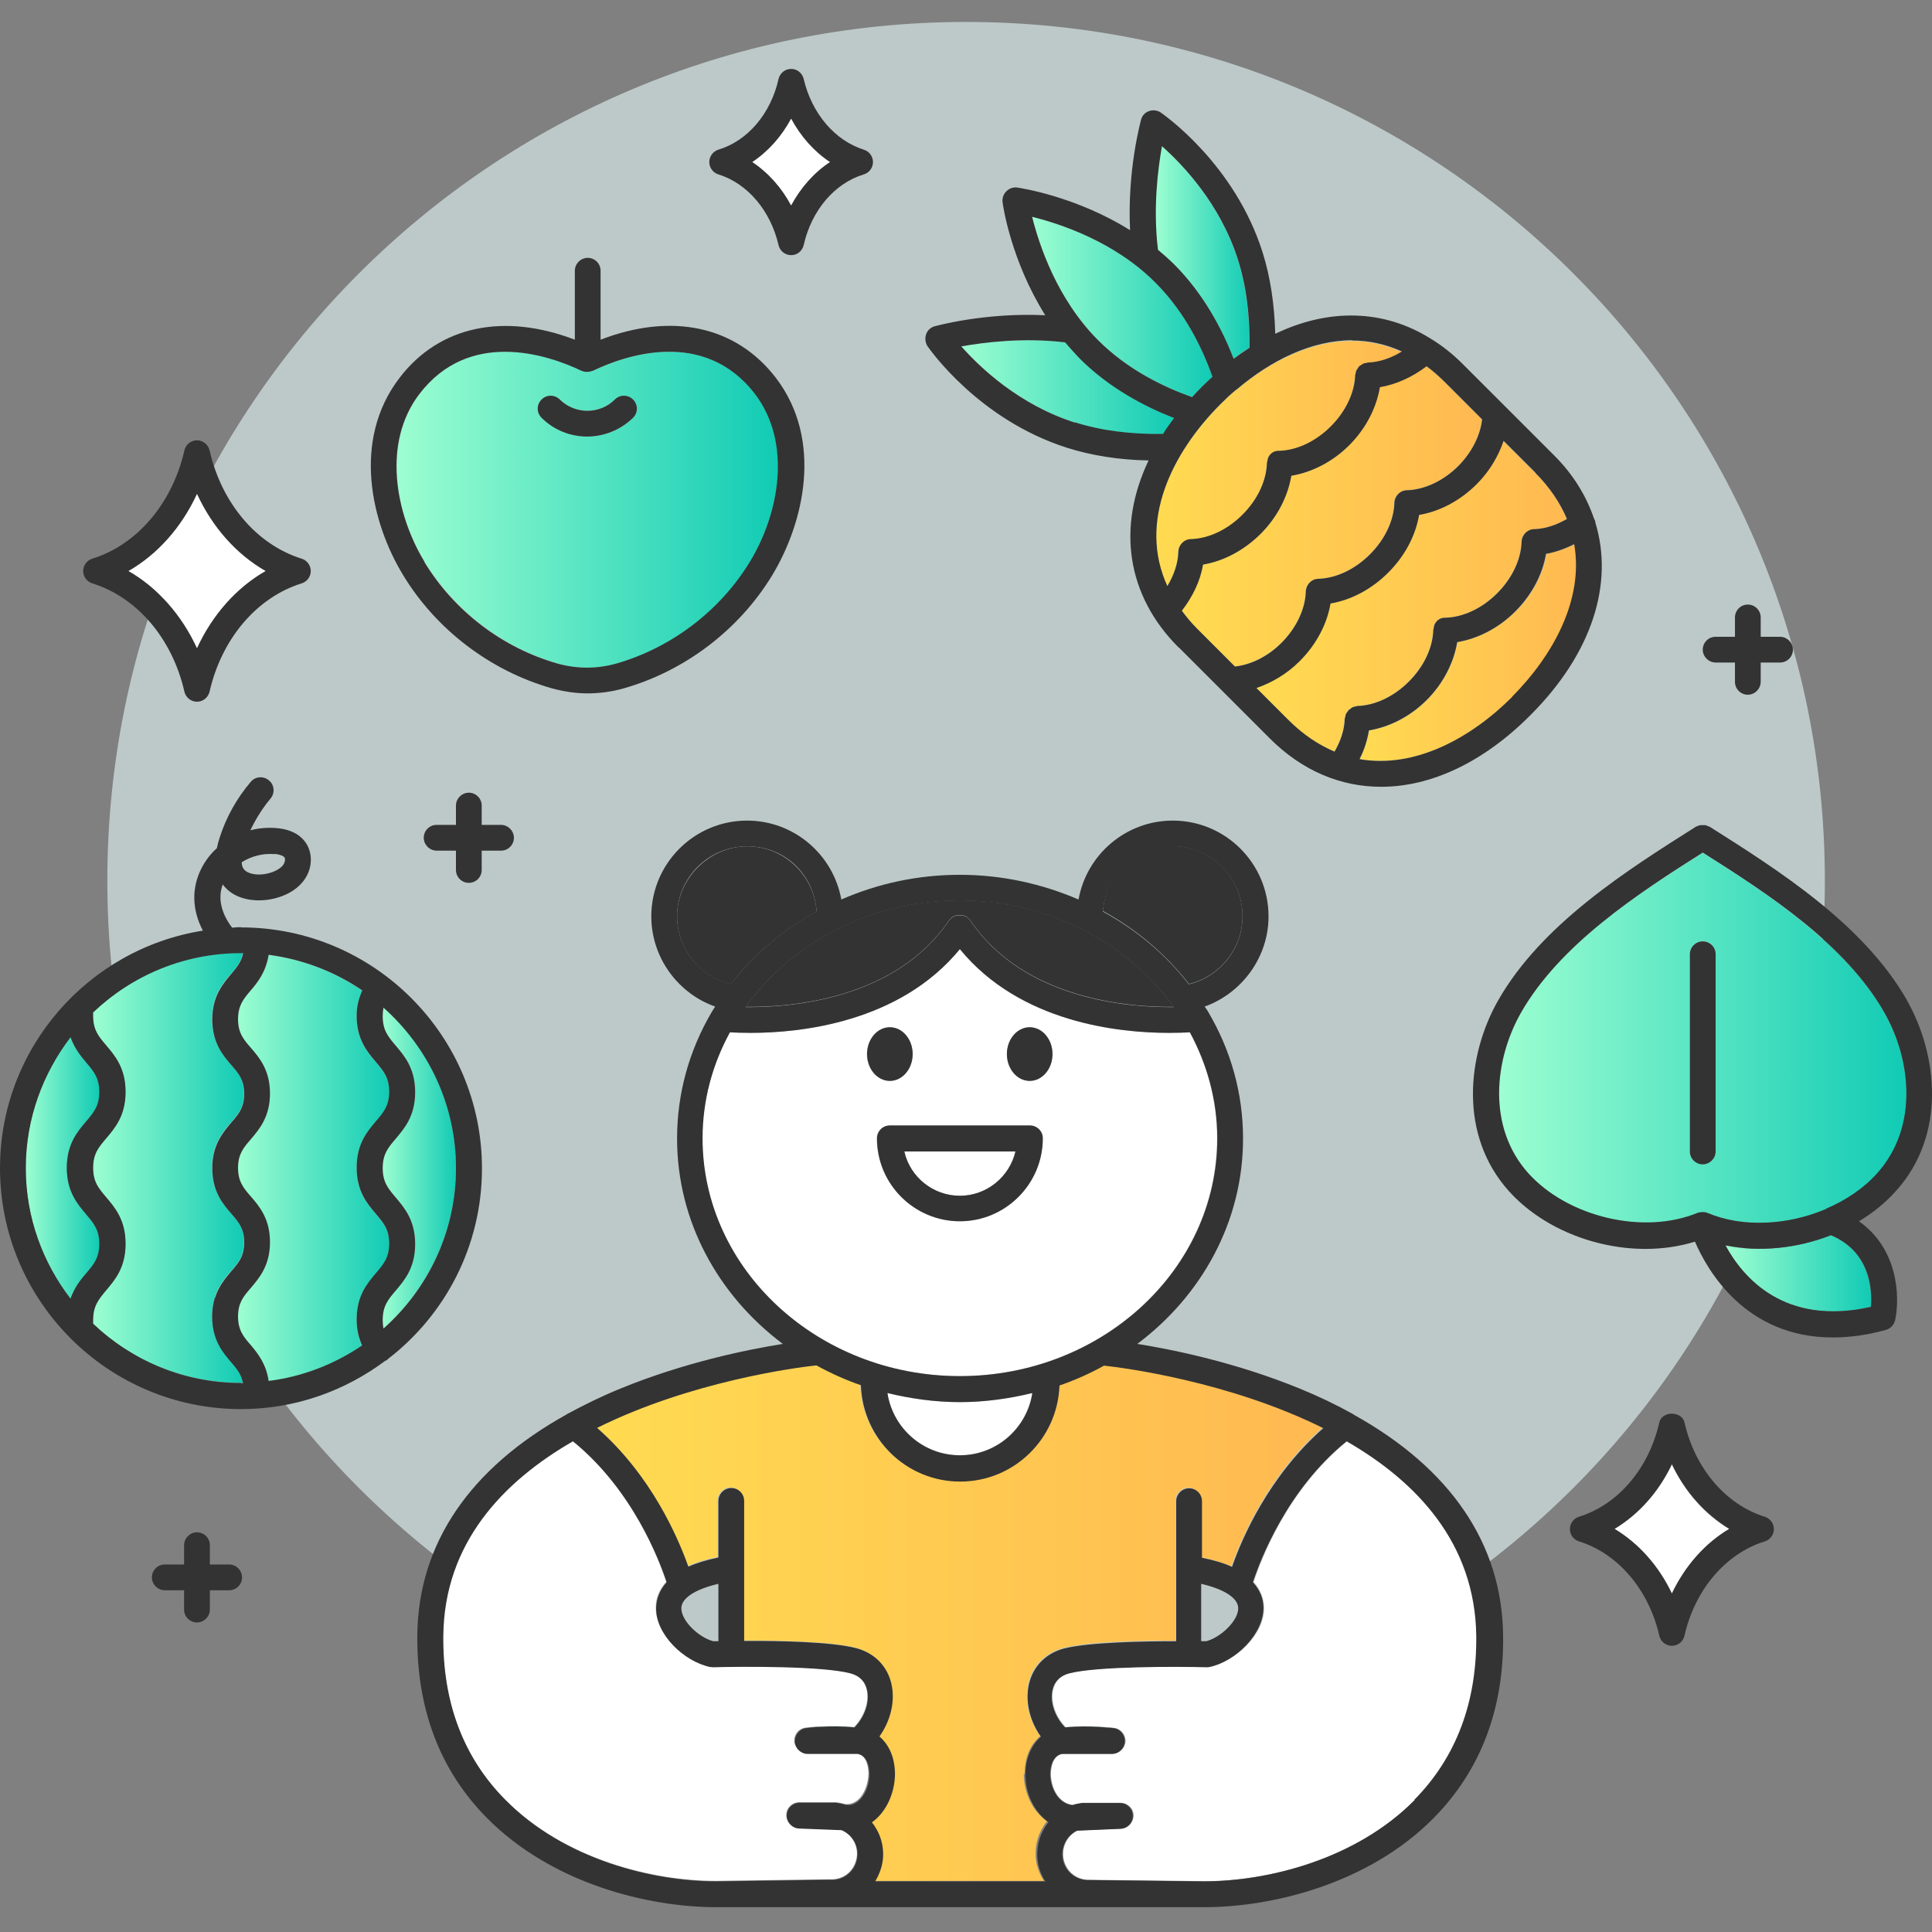 <svg width="88" height="88" viewBox="0 0 88 88" fill="none" xmlns="http://www.w3.org/2000/svg">
<rect x="0" y="0" width="88" height="88" fill="#808080" stroke="none"/>
<path d="M44.005 79.23C65.607 79.23 83.12 61.718 83.12 40.115C83.12 18.512 65.607 1 44.005 1C22.402 1 4.889 18.512 4.889 40.115C4.889 61.718 22.402 79.23 44.005 79.23Z" fill="#E6FAF9" fill-opacity="0.6"/>
<path d="M54.297 18.088C54.443 17.93 54.59 17.771 54.749 17.612C54.908 17.453 55.067 17.306 55.226 17.16C54.773 15.888 53.991 14.238 52.634 12.881C50.764 11.011 48.295 10.192 47.011 9.874C47.329 11.146 48.148 13.627 50.018 15.497C51.375 16.854 53.025 17.636 54.297 18.088Z" fill="url(#paint0_linear_18_885)"/>
<path d="M17.467 45.885C17.443 45.995 17.431 46.117 17.431 46.276C17.431 46.923 17.687 47.217 18.03 47.62C18.421 48.085 18.91 48.647 18.91 49.735C18.91 50.823 18.421 51.385 18.03 51.85C17.687 52.253 17.431 52.546 17.431 53.194C17.431 53.842 17.687 54.135 18.03 54.539C18.421 55.003 18.91 55.566 18.91 56.653C18.91 57.741 18.421 58.304 18.03 58.768C17.687 59.171 17.431 59.465 17.431 60.113C17.431 60.259 17.443 60.394 17.467 60.504C19.484 58.707 20.768 56.103 20.768 53.194C20.768 50.285 19.484 47.669 17.467 45.885Z" fill="url(#paint1_linear_18_885)"/>
<path d="M17.724 56.653C17.724 56.006 17.467 55.712 17.125 55.309C16.734 54.844 16.245 54.282 16.245 53.194C16.245 52.106 16.734 51.544 17.125 51.08C17.467 50.676 17.724 50.383 17.724 49.735C17.724 49.087 17.467 48.794 17.125 48.39C16.734 47.926 16.245 47.364 16.245 46.276C16.245 45.848 16.343 45.481 16.502 45.127C15.255 44.271 13.8 43.697 12.236 43.501C12.126 44.271 11.747 44.748 11.417 45.127C11.075 45.518 10.842 45.811 10.842 46.435C10.842 47.058 11.087 47.351 11.429 47.742C11.808 48.195 12.297 48.757 12.297 49.821C12.297 50.884 11.82 51.446 11.429 51.898C11.087 52.29 10.842 52.583 10.842 53.206C10.842 53.83 11.087 54.123 11.429 54.514C11.808 54.967 12.297 55.529 12.297 56.592C12.297 57.656 11.82 58.218 11.429 58.67C11.087 59.061 10.842 59.355 10.842 59.978C10.842 60.602 11.087 60.895 11.429 61.286C11.747 61.665 12.126 62.142 12.236 62.912C13.8 62.704 15.243 62.142 16.489 61.298C16.355 61.005 16.245 60.626 16.245 60.125C16.245 59.037 16.734 58.475 17.125 58.01C17.467 57.607 17.724 57.313 17.724 56.666V56.653Z" fill="url(#paint2_linear_18_885)"/>
<path d="M36.035 5.4C35.595 6.219 34.983 6.904 34.262 7.381C34.983 7.857 35.595 8.542 36.035 9.361C36.475 8.542 37.086 7.857 37.807 7.381C37.086 6.904 36.475 6.219 36.035 5.4Z" fill="white"/>
<path d="M37.196 41.508C37.074 39.858 35.717 38.55 34.03 38.55C32.343 38.55 30.84 39.981 30.84 41.741C30.84 43.22 31.879 44.491 33.285 44.833C34.324 43.489 35.656 42.364 37.196 41.521V41.508Z" fill="#333333"/>
<path d="M54.15 44.821C55.556 44.479 56.595 43.208 56.595 41.728C56.595 39.968 55.164 38.538 53.404 38.538C51.644 38.538 50.361 39.846 50.238 41.496C51.779 42.34 53.099 43.464 54.15 44.809V44.821Z" fill="#333333"/>
<path d="M33.957 45.86C36.023 45.885 40.79 45.518 43.222 41.924C43.247 41.887 43.283 41.863 43.308 41.839C43.332 41.814 43.344 41.79 43.381 41.765C43.43 41.741 43.479 41.716 43.528 41.704C43.552 41.704 43.577 41.68 43.601 41.68C43.626 41.68 43.638 41.68 43.662 41.68C43.723 41.68 43.772 41.68 43.833 41.68C43.846 41.68 43.858 41.68 43.87 41.692C43.931 41.704 43.992 41.728 44.041 41.765C44.066 41.79 44.09 41.814 44.114 41.839C44.139 41.863 44.176 41.887 44.2 41.924C46.633 45.518 51.412 45.885 53.465 45.86C51.363 42.939 47.782 41.007 43.711 41.007C39.641 41.007 36.059 42.939 33.957 45.86Z" fill="#333333"/>
<path d="M8.972 22.489C8.275 24.005 7.187 25.239 5.843 26.009C7.175 26.767 8.275 28.014 8.972 29.529C9.669 28.014 10.757 26.779 12.101 26.009C10.769 25.251 9.669 24.005 8.972 22.489Z" fill="white"/>
<path d="M3.924 55.309C3.533 54.844 3.044 54.282 3.044 53.194C3.044 52.106 3.533 51.544 3.924 51.08C4.266 50.676 4.523 50.383 4.523 49.735C4.523 49.087 4.266 48.794 3.924 48.39C3.667 48.097 3.398 47.742 3.215 47.241C1.944 48.892 1.173 50.957 1.173 53.206C1.173 55.456 1.944 57.509 3.215 59.159C3.386 58.658 3.667 58.304 3.924 58.01C4.266 57.607 4.523 57.313 4.523 56.666C4.523 56.018 4.266 55.724 3.924 55.321V55.309Z" fill="url(#paint3_linear_18_885)"/>
<path d="M9.657 59.966C9.657 58.902 10.133 58.34 10.524 57.888C10.867 57.497 11.111 57.203 11.111 56.58C11.111 55.957 10.867 55.663 10.524 55.272C10.146 54.82 9.657 54.258 9.657 53.194C9.657 52.131 10.133 51.568 10.524 51.116C10.867 50.725 11.111 50.432 11.111 49.808C11.111 49.185 10.867 48.891 10.524 48.5C10.146 48.048 9.657 47.486 9.657 46.422C9.657 45.359 10.133 44.797 10.524 44.344C10.793 44.039 10.989 43.794 11.062 43.403C11.026 43.403 11.001 43.403 10.964 43.403C8.349 43.403 5.977 44.442 4.229 46.105C4.229 46.153 4.229 46.202 4.229 46.263C4.229 46.911 4.486 47.205 4.828 47.608C5.219 48.072 5.708 48.635 5.708 49.723C5.708 50.81 5.219 51.373 4.828 51.837C4.486 52.241 4.229 52.534 4.229 53.182C4.229 53.83 4.486 54.123 4.828 54.526C5.219 54.991 5.708 55.553 5.708 56.641C5.708 57.729 5.219 58.291 4.828 58.756C4.486 59.159 4.229 59.453 4.229 60.112C4.229 60.174 4.229 60.223 4.229 60.284C5.989 61.958 8.361 62.985 10.964 62.985C11.001 62.985 11.026 62.985 11.062 62.985C10.989 62.594 10.781 62.349 10.524 62.032C10.146 61.579 9.657 61.017 9.657 59.954V59.966Z" fill="url(#paint4_linear_18_885)"/>
<path d="M61.374 65.638C58.648 67.85 57.438 71.053 57.108 72.055C57.45 72.434 57.572 72.837 57.585 73.204C57.621 74.439 56.289 75.673 55.128 75.918C55.079 75.918 55.042 75.93 54.993 75.93C53.673 75.893 49.994 75.869 48.723 76.211C48.319 76.321 48.063 76.578 47.977 76.969C47.855 77.519 48.087 78.191 48.552 78.668C49.676 78.558 50.703 78.692 50.752 78.705C51.057 78.741 51.277 79.022 51.265 79.328C51.241 79.634 50.984 79.878 50.678 79.878H48.405C47.879 79.976 47.867 80.673 47.867 80.807C47.867 81.32 48.136 82.115 48.869 82.213C49.004 82.164 49.151 82.139 49.309 82.115H51.045C51.363 82.115 51.632 82.372 51.632 82.689C51.632 83.007 51.387 83.276 51.07 83.288L49.089 83.374C48.674 83.57 48.38 84.034 48.429 84.56C48.49 85.183 49.004 85.647 49.652 85.623L54.871 85.684C57.731 85.684 61.765 84.706 64.479 81.968C66.398 80.037 67.339 77.507 67.302 74.475C67.254 70.283 64.601 67.483 61.398 65.638H61.374Z" fill="white"/>
<path d="M46.669 80.807C46.669 80.074 46.926 79.463 47.378 79.084C46.865 78.362 46.657 77.482 46.828 76.7C47.011 75.881 47.598 75.282 48.429 75.062C49.542 74.769 51.962 74.72 53.539 74.732V68.351C53.539 68.021 53.808 67.765 54.126 67.765C54.443 67.765 54.712 68.034 54.712 68.351V70.93C55.262 71.04 55.715 71.187 56.081 71.346C56.546 70.038 57.756 67.202 60.237 65.027C55.959 62.9 51.155 62.276 50.251 62.178C49.603 62.533 48.931 62.839 48.222 63.083C48.136 65.516 46.156 67.459 43.699 67.459C41.242 67.459 39.262 65.503 39.176 63.071C38.467 62.826 37.795 62.521 37.147 62.166C36.243 62.264 31.439 62.887 27.16 65.014C29.642 67.202 30.864 70.026 31.317 71.334C31.683 71.163 32.136 71.028 32.685 70.918V68.339C32.685 68.009 32.955 67.752 33.272 67.752C33.59 67.752 33.859 68.021 33.859 68.339V74.72C35.436 74.72 37.868 74.756 38.968 75.05C39.8 75.27 40.386 75.869 40.57 76.688C40.741 77.47 40.533 78.35 40.02 79.071C40.46 79.45 40.729 80.061 40.729 80.795C40.729 81.614 40.362 82.482 39.677 82.983C40.044 83.435 40.24 84.034 40.178 84.657C40.142 85.036 40.02 85.379 39.824 85.672H47.549C47.354 85.366 47.219 85.024 47.183 84.657C47.121 84.022 47.317 83.423 47.684 82.958C46.987 82.457 46.633 81.602 46.633 80.795L46.669 80.807Z" fill="url(#paint5_linear_18_885)"/>
<path d="M83.388 56.262C81.861 56.861 80.137 57.044 78.585 56.727C79.367 58.169 81.249 60.418 85.21 59.526C85.271 58.768 85.185 57.02 83.388 56.262Z" fill="url(#paint6_linear_18_885)"/>
<path d="M76.152 66.701C75.553 67.96 74.636 68.975 73.536 69.647C74.649 70.307 75.553 71.334 76.152 72.593C76.751 71.334 77.668 70.307 78.768 69.647C77.656 68.987 76.751 67.96 76.152 66.701Z" fill="white"/>
<path d="M55.433 51.85C55.433 50.114 54.981 48.476 54.187 47.022C53.954 47.034 53.624 47.046 53.233 47.046C50.972 47.046 46.461 46.581 43.711 43.232C40.961 46.594 36.438 47.046 34.189 47.046C33.798 47.046 33.468 47.034 33.236 47.022C32.453 48.476 31.989 50.114 31.989 51.85C31.989 57.827 37.245 62.68 43.711 62.68C50.177 62.68 55.433 57.815 55.433 51.85ZM46.901 46.789C47.476 46.789 47.94 47.339 47.94 48.012C47.94 48.684 47.476 49.234 46.901 49.234C46.327 49.234 45.862 48.684 45.862 48.012C45.862 47.339 46.327 46.789 46.901 46.789ZM39.482 48.012C39.482 47.339 39.946 46.789 40.521 46.789C41.095 46.789 41.56 47.339 41.56 48.012C41.56 48.684 41.095 49.234 40.521 49.234C39.946 49.234 39.482 48.684 39.482 48.012ZM39.934 51.85C39.934 51.52 40.203 51.263 40.521 51.263H46.901C47.231 51.263 47.488 51.532 47.488 51.85C47.488 53.94 45.789 55.627 43.711 55.627C41.633 55.627 39.934 53.928 39.934 51.85Z" fill="white"/>
<path d="M46.254 52.449H41.181C41.45 53.597 42.489 54.465 43.711 54.465C44.933 54.465 45.972 53.61 46.241 52.449H46.254Z" fill="white"/>
<path d="M39.042 79.866H36.768C36.463 79.866 36.206 79.621 36.181 79.316C36.157 79.01 36.377 78.729 36.695 78.692C36.744 78.692 37.758 78.546 38.895 78.656C39.359 78.179 39.592 77.507 39.47 76.957C39.384 76.566 39.127 76.309 38.724 76.199C37.453 75.869 33.773 75.881 32.453 75.918C32.404 75.918 32.355 75.918 32.319 75.905C31.158 75.661 29.837 74.414 29.862 73.192C29.862 72.825 29.996 72.422 30.339 72.043C30.009 71.04 28.799 67.838 26.073 65.626C22.87 67.471 20.23 70.27 20.169 74.463C20.132 77.495 21.085 80.025 22.992 81.956C25.694 84.694 29.727 85.672 32.6 85.672L37.77 85.599C38.455 85.647 38.968 85.159 39.029 84.535C39.078 84.01 38.773 83.533 38.308 83.337L36.377 83.264C36.059 83.252 35.803 82.983 35.815 82.665C35.815 82.347 36.084 82.091 36.401 82.091H38.064C38.223 82.103 38.369 82.139 38.504 82.176H38.638C39.286 82.103 39.555 81.296 39.555 80.77C39.555 80.636 39.531 79.939 39.017 79.841L39.042 79.866Z" fill="white"/>
<path d="M40.411 63.45C40.655 65.051 42.036 66.285 43.711 66.285C45.386 66.285 46.767 65.051 47.011 63.45C45.96 63.706 44.848 63.865 43.711 63.865C42.574 63.865 41.462 63.706 40.411 63.45Z" fill="white"/>
<path d="M61.447 20.276C60.69 21.034 59.748 21.511 58.807 21.67C58.648 22.611 58.172 23.552 57.414 24.31C56.656 25.068 55.727 25.557 54.786 25.716C54.663 26.449 54.321 27.17 53.82 27.818C54.028 28.099 54.248 28.368 54.517 28.637L56.24 30.361C56.974 30.275 57.731 29.896 58.355 29.285C59.039 28.601 59.443 27.745 59.467 26.938C59.467 26.633 59.724 26.376 60.042 26.364C60.848 26.339 61.704 25.936 62.389 25.251C63.073 24.567 63.476 23.711 63.501 22.904C63.501 22.599 63.758 22.342 64.075 22.33C64.882 22.305 65.738 21.902 66.422 21.218C67.034 20.606 67.412 19.849 67.498 19.103L65.774 17.379C65.505 17.11 65.237 16.878 64.956 16.67C64.308 17.172 63.574 17.502 62.829 17.624C62.67 18.565 62.193 19.506 61.435 20.264L61.447 20.276Z" fill="url(#paint7_linear_18_885)"/>
<path d="M53.49 19.042C52.17 18.528 50.544 17.685 49.187 16.328C48.955 16.096 48.735 15.851 48.527 15.595C46.608 15.363 44.823 15.595 43.797 15.778C44.652 16.744 46.437 18.443 48.979 19.25C50.177 19.628 51.522 19.8 52.989 19.775C53.148 19.531 53.319 19.286 53.49 19.054V19.042Z" fill="url(#paint8_linear_18_885)"/>
<path d="M53.465 12.038C54.822 13.395 55.666 15.02 56.179 16.34C56.423 16.157 56.656 15.986 56.9 15.839C56.925 14.372 56.754 13.028 56.375 11.83C55.568 9.287 53.869 7.503 52.903 6.647C52.708 7.674 52.487 9.459 52.72 11.378C52.964 11.585 53.221 11.806 53.453 12.038H53.465Z" fill="url(#paint9_linear_18_885)"/>
<path d="M28.077 30.226C30.595 29.505 32.808 27.818 34.165 25.594C35.509 23.381 36.096 20.154 34.397 17.942C32.074 14.923 28.456 16.194 27.014 16.891C27.014 16.891 27.014 16.891 27.002 16.891C26.928 16.927 26.855 16.939 26.769 16.939C26.769 16.939 26.757 16.939 26.745 16.939C26.659 16.939 26.586 16.915 26.513 16.891C26.513 16.891 26.513 16.891 26.5 16.891C25.755 16.536 24.435 16.023 23.017 16.023C21.672 16.023 20.242 16.475 19.117 17.942C17.418 20.166 18.005 23.393 19.35 25.594C20.706 27.818 22.919 29.505 25.425 30.226C26.305 30.483 27.222 30.471 28.09 30.226H28.077ZM24.667 18.198C24.899 17.966 25.266 17.966 25.498 18.198C26.183 18.883 27.307 18.883 28.004 18.198C28.236 17.966 28.603 17.966 28.835 18.198C29.067 18.431 29.067 18.797 28.835 19.03C28.261 19.604 27.503 19.885 26.745 19.885C25.987 19.885 25.241 19.592 24.667 19.03C24.435 18.797 24.435 18.431 24.667 18.198Z" fill="url(#paint10_linear_18_885)"/>
<path d="M69.026 27.855C68.268 28.613 67.327 29.09 66.386 29.248C66.227 30.19 65.75 31.131 64.992 31.889C64.234 32.647 63.305 33.123 62.364 33.27C62.291 33.71 62.144 34.15 61.936 34.578C64.454 35.018 66.997 33.624 68.891 31.742C70.774 29.86 72.167 27.305 71.727 24.787C71.312 24.995 70.872 25.154 70.444 25.227C70.285 26.168 69.796 27.097 69.038 27.855H69.026Z" fill="url(#paint11_linear_18_885)"/>
<path d="M64.625 23.454C64.466 24.396 63.978 25.325 63.22 26.082C62.462 26.84 61.533 27.329 60.592 27.488C60.433 28.429 59.932 29.358 59.186 30.116C58.611 30.691 57.927 31.094 57.218 31.339L58.673 32.793C59.345 33.465 60.054 33.93 60.775 34.236C61.056 33.747 61.227 33.233 61.239 32.744C61.239 32.708 61.252 32.683 61.264 32.647C61.264 32.61 61.264 32.573 61.288 32.536C61.301 32.5 61.325 32.475 61.349 32.439C61.374 32.402 61.386 32.378 61.411 32.353C61.435 32.329 61.472 32.304 61.508 32.28C61.533 32.255 61.57 32.231 61.594 32.219C61.631 32.206 61.68 32.194 61.728 32.182C61.753 32.182 61.777 32.158 61.814 32.158C62.621 32.133 63.476 31.73 64.161 31.045C64.846 30.361 65.249 29.505 65.273 28.698C65.273 28.649 65.285 28.613 65.298 28.576C65.298 28.552 65.298 28.527 65.31 28.503C65.383 28.295 65.567 28.148 65.799 28.136C65.799 28.136 65.823 28.136 65.836 28.136C66.642 28.112 67.498 27.708 68.183 27.024C68.867 26.339 69.27 25.484 69.295 24.677C69.295 24.371 69.552 24.115 69.869 24.102C70.358 24.09 70.884 23.919 71.361 23.638C71.055 22.917 70.591 22.208 69.918 21.535L68.464 20.081C68.219 20.79 67.816 21.474 67.241 22.049C66.483 22.807 65.554 23.296 64.613 23.454H64.625Z" fill="url(#paint12_linear_18_885)"/>
<path d="M56.252 17.807C56.02 18.003 55.788 18.223 55.58 18.431C53.355 20.655 51.815 23.797 53.16 26.718C53.465 26.217 53.649 25.667 53.661 25.154C53.661 24.848 53.918 24.591 54.236 24.579C55.042 24.555 55.898 24.151 56.582 23.467C57.267 22.782 57.67 21.927 57.695 21.12C57.695 21.071 57.707 21.034 57.719 20.998C57.719 20.973 57.719 20.949 57.731 20.924C57.805 20.716 57.988 20.57 58.22 20.558C58.22 20.558 58.245 20.558 58.257 20.558C59.064 20.533 59.919 20.13 60.604 19.445C61.288 18.761 61.692 17.905 61.716 17.098C61.716 17.074 61.728 17.049 61.741 17.013C61.741 16.964 61.753 16.915 61.777 16.878C61.777 16.854 61.802 16.842 61.814 16.829C61.839 16.78 61.875 16.732 61.912 16.695C61.924 16.683 61.949 16.671 61.973 16.658C62.01 16.634 62.046 16.597 62.095 16.585C62.132 16.573 62.181 16.561 62.217 16.561C62.242 16.561 62.266 16.548 62.291 16.536C62.804 16.524 63.342 16.328 63.843 16.035C63.097 15.693 62.327 15.534 61.57 15.534C59.699 15.534 57.854 16.463 56.326 17.758C56.301 17.783 56.277 17.807 56.24 17.82L56.252 17.807Z" fill="url(#paint13_linear_18_885)"/>
<path d="M85.845 46.153C84.073 43.036 80.516 40.714 77.558 38.844C74.6 40.714 71.031 43.024 69.27 46.153C68.072 48.268 67.718 51.336 69.613 53.451C71.422 55.468 74.881 56.274 77.338 55.248C77.362 55.235 77.399 55.248 77.423 55.235C77.448 55.235 77.472 55.223 77.497 55.223C77.594 55.223 77.692 55.223 77.778 55.26C79.379 55.92 81.396 55.81 83.12 55.101C83.144 55.101 83.156 55.077 83.181 55.077C84.073 54.698 84.88 54.148 85.503 53.463C87.398 51.348 87.043 48.28 85.845 46.166V46.153ZM78.145 52.436C78.145 52.766 77.876 53.023 77.558 53.023C77.24 53.023 76.971 52.754 76.971 52.436V43.452C76.971 43.122 77.24 42.865 77.558 42.865C77.876 42.865 78.145 43.134 78.145 43.452V52.436Z" fill="url(#paint14_linear_18_885)"/>
<path d="M80.382 69.085C78.609 68.535 77.203 66.885 76.727 64.794C76.604 64.256 75.7 64.256 75.578 64.794C75.101 66.897 73.695 68.535 71.923 69.085C71.678 69.158 71.507 69.39 71.507 69.647C71.507 69.904 71.678 70.136 71.923 70.209C73.695 70.759 75.101 72.409 75.578 74.5C75.639 74.769 75.871 74.964 76.152 74.964C76.433 74.964 76.665 74.769 76.727 74.5C77.203 72.397 78.609 70.759 80.382 70.209C80.626 70.136 80.797 69.904 80.797 69.647C80.797 69.39 80.626 69.158 80.382 69.085ZM76.152 72.581C75.553 71.322 74.636 70.295 73.536 69.635C74.649 68.975 75.553 67.948 76.152 66.689C76.751 67.948 77.668 68.962 78.768 69.635C77.656 70.295 76.751 71.322 76.152 72.581Z" fill="#333333"/>
<path d="M39.347 7.943C39.592 7.87 39.763 7.637 39.763 7.381C39.763 7.124 39.592 6.892 39.347 6.818C38.027 6.403 36.976 5.168 36.609 3.604C36.548 3.335 36.316 3.139 36.035 3.139C35.754 3.139 35.521 3.335 35.46 3.604C35.106 5.18 34.055 6.415 32.722 6.818C32.478 6.892 32.307 7.124 32.307 7.381C32.307 7.637 32.478 7.87 32.722 7.943C34.055 8.359 35.094 9.593 35.46 11.158C35.521 11.427 35.754 11.622 36.035 11.622C36.316 11.622 36.548 11.427 36.609 11.158C36.964 9.581 38.015 8.346 39.347 7.943ZM36.035 9.361C35.595 8.542 34.983 7.857 34.262 7.381C34.983 6.904 35.595 6.219 36.035 5.401C36.475 6.219 37.086 6.904 37.807 7.381C37.086 7.857 36.475 8.542 36.035 9.361Z" fill="#333333"/>
<path d="M9.547 20.521C9.485 20.252 9.253 20.056 8.972 20.056C8.691 20.056 8.459 20.252 8.398 20.521C7.847 22.929 6.246 24.811 4.205 25.447C3.96 25.52 3.789 25.753 3.789 26.009C3.789 26.266 3.96 26.498 4.205 26.572C6.246 27.207 7.847 29.09 8.398 31.498C8.459 31.767 8.691 31.962 8.972 31.962C9.253 31.962 9.485 31.767 9.547 31.498C10.097 29.09 11.698 27.207 13.739 26.572C13.984 26.498 14.155 26.266 14.155 26.009C14.155 25.753 13.984 25.52 13.739 25.447C11.698 24.811 10.097 22.929 9.547 20.521ZM8.972 29.53C8.275 28.014 7.187 26.779 5.843 26.009C7.175 25.251 8.275 24.005 8.972 22.489C9.669 24.005 10.757 25.239 12.101 26.009C10.769 26.767 9.669 28.014 8.972 29.53Z" fill="#333333"/>
<path d="M10.977 42.23C10.842 42.23 10.708 42.242 10.573 42.254C10.072 41.594 9.913 40.91 10.146 40.286C10.353 40.567 10.647 40.775 11.026 40.897C11.942 41.191 13.165 40.897 13.751 40.213C14.228 39.675 14.289 38.905 13.922 38.379C13.739 38.11 13.36 37.78 12.59 37.719C12.187 37.683 11.783 37.719 11.405 37.817C11.649 37.304 11.954 36.815 12.321 36.375C12.529 36.13 12.505 35.751 12.248 35.544C12.003 35.336 11.624 35.36 11.417 35.617C10.793 36.35 10.304 37.218 10.011 38.135C9.962 38.282 9.913 38.453 9.877 38.636C9.583 38.893 9.351 39.211 9.168 39.565C8.715 40.47 8.752 41.46 9.241 42.389C4.009 43.22 0 47.755 0 53.206C0 59.257 4.926 64.183 10.977 64.183C13.446 64.183 15.719 63.352 17.565 61.971C17.577 61.971 17.602 61.971 17.614 61.958C17.639 61.946 17.651 61.91 17.675 61.897C20.279 59.893 21.953 56.751 21.953 53.219C21.953 47.168 17.027 42.242 10.977 42.242V42.23ZM12.492 38.893C12.761 38.917 12.908 38.99 12.957 39.052C13.006 39.125 12.981 39.308 12.871 39.431C12.578 39.761 11.857 39.932 11.392 39.773C11.087 39.675 11.026 39.48 11.013 39.333C11.013 39.308 11.013 39.296 11.013 39.272C11.441 39.003 11.967 38.856 12.517 38.905L12.492 38.893ZM3.215 59.159C1.944 57.509 1.173 55.443 1.173 53.206C1.173 50.969 1.944 48.904 3.215 47.241C3.386 47.73 3.667 48.085 3.924 48.39C4.266 48.794 4.523 49.087 4.523 49.735C4.523 50.383 4.266 50.676 3.924 51.08C3.533 51.544 3.044 52.106 3.044 53.194C3.044 54.282 3.533 54.844 3.924 55.309C4.266 55.712 4.523 56.006 4.523 56.653C4.523 57.301 4.266 57.595 3.924 57.998C3.667 58.291 3.386 58.658 3.215 59.147V59.159ZM10.977 62.997C8.361 62.997 5.989 61.958 4.242 60.296C4.242 60.235 4.242 60.186 4.242 60.125C4.242 59.477 4.498 59.184 4.84 58.768C5.232 58.304 5.721 57.741 5.721 56.653C5.721 55.566 5.232 55.003 4.84 54.539C4.498 54.135 4.242 53.842 4.242 53.194C4.242 52.546 4.498 52.253 4.84 51.85C5.232 51.385 5.721 50.823 5.721 49.735C5.721 48.647 5.232 48.085 4.84 47.62C4.498 47.217 4.242 46.923 4.242 46.276C4.242 46.215 4.242 46.166 4.242 46.117C6.002 44.442 8.373 43.415 10.977 43.415C11.013 43.415 11.038 43.415 11.075 43.415C11.001 43.807 10.793 44.051 10.537 44.357C10.158 44.809 9.669 45.371 9.669 46.435C9.669 47.498 10.146 48.06 10.537 48.513C10.879 48.904 11.123 49.197 11.123 49.821C11.123 50.444 10.879 50.737 10.537 51.128C10.158 51.581 9.669 52.143 9.669 53.206C9.669 54.27 10.146 54.832 10.537 55.284C10.879 55.675 11.123 55.969 11.123 56.592C11.123 57.216 10.879 57.509 10.537 57.9C10.158 58.352 9.669 58.915 9.669 59.978C9.669 61.042 10.146 61.604 10.537 62.056C10.806 62.362 11.001 62.618 11.075 63.01C11.038 63.01 11.013 63.01 10.977 63.01V62.997ZM16.489 61.286C15.243 62.13 13.8 62.704 12.236 62.9C12.126 62.13 11.747 61.653 11.429 61.274C11.087 60.883 10.842 60.589 10.842 59.966C10.842 59.343 11.087 59.049 11.429 58.658C11.808 58.206 12.297 57.644 12.297 56.58C12.297 55.517 11.82 54.954 11.429 54.502C11.087 54.111 10.842 53.818 10.842 53.194C10.842 52.571 11.087 52.277 11.429 51.886C11.808 51.434 12.297 50.872 12.297 49.808C12.297 48.745 11.82 48.183 11.429 47.73C11.087 47.339 10.842 47.046 10.842 46.422C10.842 45.799 11.087 45.506 11.417 45.114C11.747 44.736 12.114 44.259 12.236 43.489C13.8 43.697 15.255 44.259 16.502 45.114C16.343 45.469 16.245 45.836 16.245 46.264C16.245 47.351 16.734 47.914 17.125 48.378C17.467 48.782 17.724 49.075 17.724 49.723C17.724 50.371 17.467 50.664 17.125 51.067C16.734 51.532 16.245 52.094 16.245 53.182C16.245 54.27 16.734 54.832 17.125 55.297C17.467 55.7 17.724 55.993 17.724 56.641C17.724 57.289 17.467 57.582 17.125 57.986C16.734 58.45 16.245 59.013 16.245 60.1C16.245 60.602 16.355 60.968 16.489 61.274V61.286ZM17.467 60.516C17.443 60.394 17.431 60.272 17.431 60.125C17.431 59.477 17.687 59.184 18.03 58.78C18.421 58.316 18.91 57.754 18.91 56.666C18.91 55.578 18.421 55.016 18.03 54.551C17.687 54.148 17.431 53.854 17.431 53.206C17.431 52.559 17.687 52.265 18.03 51.862C18.421 51.397 18.91 50.835 18.91 49.747C18.91 48.659 18.421 48.097 18.03 47.633C17.687 47.229 17.431 46.936 17.431 46.288C17.431 46.141 17.443 46.019 17.467 45.897C19.484 47.694 20.768 50.297 20.768 53.206C20.768 56.116 19.484 58.719 17.467 60.516Z" fill="#333333"/>
<path d="M53.685 29.481L55.58 31.375C55.58 31.375 55.617 31.412 55.641 31.436L57.841 33.637C59.321 35.116 61.068 35.837 62.914 35.837C65.163 35.837 67.559 34.737 69.71 32.573C72.522 29.762 73.512 26.584 72.668 23.809C72.668 23.748 72.644 23.687 72.607 23.626C72.253 22.587 71.654 21.596 70.762 20.716L68.574 18.528C68.574 18.528 68.537 18.492 68.513 18.467L66.618 16.573C66.178 16.133 65.713 15.766 65.224 15.46C65.2 15.46 65.188 15.436 65.163 15.424C63.036 14.091 60.531 14.03 58.086 15.204C58.049 13.871 57.866 12.624 57.511 11.5C56.24 7.466 53.013 5.229 52.879 5.131C52.72 5.021 52.524 4.997 52.341 5.058C52.157 5.119 52.023 5.266 51.974 5.449C51.95 5.559 51.339 7.76 51.473 10.485C48.992 8.933 46.474 8.566 46.339 8.542C46.156 8.517 45.972 8.578 45.838 8.713C45.703 8.847 45.642 9.031 45.667 9.214C45.679 9.349 46.046 11.867 47.61 14.36C44.885 14.226 42.672 14.837 42.574 14.861C42.391 14.91 42.244 15.045 42.183 15.228C42.122 15.411 42.147 15.607 42.244 15.766C42.342 15.9 44.567 19.115 48.613 20.399C49.737 20.753 50.984 20.949 52.316 20.973C50.874 24.005 51.302 27.109 53.685 29.493V29.481ZM68.879 31.742C66.997 33.624 64.442 35.018 61.924 34.578C62.144 34.15 62.279 33.71 62.352 33.27C63.293 33.111 64.234 32.634 64.98 31.889C65.738 31.131 66.215 30.19 66.373 29.248C67.315 29.09 68.256 28.613 69.014 27.855C69.772 27.097 70.26 26.168 70.419 25.227C70.847 25.154 71.287 24.995 71.703 24.787C72.143 27.305 70.749 29.847 68.867 31.742H68.879ZM69.93 21.535C70.603 22.208 71.067 22.917 71.373 23.638C70.884 23.919 70.371 24.09 69.882 24.102C69.576 24.102 69.319 24.359 69.307 24.677C69.283 25.483 68.879 26.339 68.195 27.024C67.51 27.708 66.654 28.112 65.848 28.136C65.848 28.136 65.823 28.136 65.811 28.136C65.579 28.136 65.395 28.283 65.322 28.503C65.322 28.527 65.322 28.552 65.31 28.576C65.31 28.613 65.285 28.662 65.285 28.698C65.261 29.505 64.858 30.361 64.173 31.045C63.489 31.73 62.633 32.133 61.826 32.157C61.802 32.157 61.765 32.17 61.741 32.182C61.692 32.182 61.655 32.194 61.606 32.219C61.57 32.231 61.545 32.255 61.521 32.28C61.484 32.304 61.46 32.316 61.423 32.353C61.398 32.378 61.386 32.414 61.362 32.439C61.337 32.475 61.313 32.5 61.301 32.536C61.288 32.573 61.288 32.61 61.276 32.647C61.276 32.683 61.252 32.708 61.252 32.744C61.239 33.233 61.068 33.759 60.787 34.236C60.066 33.93 59.357 33.465 58.685 32.793L57.23 31.339C57.939 31.094 58.624 30.691 59.198 30.116C59.956 29.358 60.445 28.429 60.604 27.488C61.545 27.329 62.474 26.84 63.232 26.082C63.99 25.325 64.479 24.396 64.638 23.454C65.579 23.296 66.508 22.807 67.266 22.049C67.84 21.474 68.244 20.79 68.488 20.081L69.943 21.535H69.93ZM65.787 17.379L67.51 19.103C67.425 19.836 67.046 20.594 66.434 21.218C65.75 21.902 64.894 22.305 64.088 22.33C63.782 22.33 63.525 22.587 63.513 22.904C63.489 23.711 63.085 24.567 62.401 25.251C61.716 25.936 60.861 26.339 60.054 26.364C59.748 26.364 59.492 26.62 59.479 26.938C59.455 27.745 59.051 28.601 58.367 29.285C57.756 29.896 56.998 30.275 56.252 30.361L54.529 28.637C54.26 28.368 54.04 28.099 53.832 27.818C54.333 27.17 54.675 26.449 54.798 25.716C55.739 25.557 56.668 25.068 57.426 24.31C58.184 23.552 58.66 22.611 58.819 21.67C59.761 21.511 60.702 21.034 61.46 20.276C62.217 19.518 62.694 18.577 62.853 17.636C63.586 17.514 64.32 17.184 64.98 16.683C65.261 16.89 65.53 17.123 65.799 17.392L65.787 17.379ZM61.582 15.509C62.34 15.509 63.11 15.668 63.855 16.01C63.354 16.316 62.816 16.499 62.303 16.512C62.279 16.512 62.254 16.524 62.23 16.536C62.181 16.536 62.144 16.536 62.107 16.56C62.059 16.585 62.022 16.609 61.985 16.634C61.961 16.646 61.949 16.658 61.924 16.67C61.887 16.707 61.851 16.756 61.826 16.805C61.826 16.829 61.802 16.841 61.79 16.854C61.765 16.89 61.765 16.939 61.753 16.988C61.753 17.013 61.728 17.037 61.728 17.074C61.704 17.881 61.301 18.736 60.616 19.421C59.932 20.105 59.076 20.509 58.269 20.533C58.269 20.533 58.245 20.533 58.233 20.533C58 20.533 57.817 20.68 57.744 20.9C57.744 20.924 57.744 20.949 57.731 20.973C57.731 21.01 57.707 21.059 57.707 21.095C57.682 21.902 57.279 22.758 56.595 23.442C55.91 24.127 55.054 24.53 54.248 24.555C53.942 24.555 53.685 24.811 53.673 25.129C53.661 25.642 53.478 26.192 53.172 26.694C51.828 23.772 53.368 20.631 55.592 18.406C55.812 18.186 56.032 17.978 56.265 17.783C56.289 17.758 56.326 17.746 56.35 17.722C57.878 16.426 59.724 15.497 61.594 15.497L61.582 15.509ZM52.915 6.647C53.881 7.503 55.58 9.287 56.387 11.83C56.766 13.028 56.937 14.372 56.912 15.839C56.668 15.998 56.423 16.169 56.191 16.34C55.678 15.02 54.834 13.395 53.478 12.038C53.245 11.806 52.989 11.585 52.744 11.378C52.512 9.459 52.744 7.674 52.928 6.647H52.915ZM47.011 9.874C48.283 10.192 50.764 10.999 52.634 12.881C53.991 14.238 54.773 15.888 55.226 17.159C55.067 17.306 54.908 17.453 54.749 17.612C54.59 17.77 54.443 17.929 54.297 18.088C53.025 17.636 51.375 16.854 50.018 15.497C48.148 13.627 47.329 11.158 47.011 9.874ZM48.967 19.25C46.425 18.443 44.64 16.744 43.784 15.778C44.811 15.595 46.608 15.363 48.515 15.595C48.723 15.839 48.943 16.084 49.175 16.328C50.532 17.685 52.157 18.528 53.478 19.042C53.294 19.286 53.123 19.518 52.977 19.763C51.51 19.787 50.165 19.616 48.967 19.237V19.25Z" fill="#333333"/>
<path d="M26.745 31.583C27.307 31.583 27.869 31.51 28.42 31.351C31.206 30.556 33.676 28.674 35.179 26.193C36.609 23.821 37.514 20.056 35.338 17.208C33.517 14.837 30.583 14.226 27.356 15.473V12.331C27.356 12.001 27.087 11.745 26.769 11.745C26.452 11.745 26.183 12.013 26.183 12.331V15.473C22.956 14.238 20.01 14.837 18.201 17.208C16.013 20.056 16.917 23.821 18.36 26.193C19.863 28.674 22.332 30.556 25.131 31.351C25.669 31.498 26.219 31.583 26.769 31.583H26.745ZM19.337 25.594C17.993 23.381 17.406 20.154 19.105 17.942C20.23 16.475 21.66 16.023 23.005 16.023C24.422 16.023 25.755 16.536 26.488 16.891C26.488 16.891 26.488 16.891 26.5 16.891C26.574 16.927 26.647 16.939 26.733 16.939C26.733 16.939 26.745 16.939 26.757 16.939C26.843 16.939 26.916 16.915 26.989 16.891C26.989 16.891 26.989 16.891 27.002 16.891C28.444 16.194 32.062 14.923 34.385 17.942C36.084 20.166 35.497 23.393 34.152 25.594C32.796 27.818 30.583 29.505 28.065 30.226C27.197 30.471 26.28 30.471 25.4 30.226C22.895 29.517 20.682 27.831 19.325 25.594H19.337Z" fill="#333333"/>
<path d="M28.835 19.029C29.067 18.797 29.067 18.431 28.835 18.198C28.603 17.966 28.236 17.966 28.004 18.198C27.319 18.883 26.195 18.883 25.498 18.198C25.266 17.966 24.899 17.966 24.667 18.198C24.435 18.431 24.435 18.797 24.667 19.029C25.241 19.604 25.999 19.885 26.745 19.885C27.491 19.885 28.261 19.592 28.835 19.029Z" fill="#333333"/>
<path d="M86.872 45.579C84.892 42.095 81.005 39.638 77.876 37.658C77.851 37.646 77.827 37.646 77.802 37.634C77.766 37.609 77.717 37.597 77.68 37.585C77.643 37.585 77.619 37.585 77.582 37.585C77.533 37.585 77.497 37.585 77.448 37.585C77.411 37.585 77.374 37.609 77.338 37.621C77.301 37.634 77.277 37.634 77.24 37.658C74.111 39.638 70.212 42.095 68.231 45.579C66.826 48.06 66.434 51.691 68.72 54.245C70.236 55.932 72.644 56.886 74.954 56.886C75.724 56.886 76.494 56.776 77.203 56.556C77.766 57.864 79.501 60.919 83.474 60.919C84.207 60.919 85.014 60.822 85.894 60.577C86.114 60.516 86.273 60.345 86.322 60.125C86.554 59.013 86.432 56.861 84.672 55.627C85.308 55.248 85.882 54.783 86.371 54.233C88.657 51.691 88.266 48.048 86.86 45.567L86.872 45.579ZM85.222 59.526C81.262 60.418 79.379 58.169 78.597 56.727C80.149 57.045 81.873 56.861 83.401 56.262C85.21 57.02 85.283 58.768 85.222 59.526ZM83.181 55.064C83.181 55.064 83.144 55.077 83.12 55.089C81.408 55.81 79.379 55.92 77.778 55.248C77.692 55.211 77.594 55.199 77.497 55.211C77.472 55.211 77.448 55.211 77.423 55.223C77.399 55.223 77.362 55.223 77.338 55.236C74.881 56.262 71.422 55.443 69.613 53.439C67.718 51.324 68.073 48.256 69.27 46.141C71.043 43.024 74.6 40.702 77.558 38.832C80.516 40.702 84.085 43.012 85.845 46.141C87.043 48.256 87.398 51.324 85.503 53.439C84.892 54.123 84.073 54.673 83.181 55.052V55.064Z" fill="#333333"/>
<path d="M77.558 42.878C77.228 42.878 76.971 43.147 76.971 43.464V52.449C76.971 52.779 77.24 53.035 77.558 53.035C77.876 53.035 78.145 52.766 78.145 52.449V43.464C78.145 43.134 77.876 42.878 77.558 42.878Z" fill="#333333"/>
<path d="M41.572 48.011C41.572 47.339 41.108 46.789 40.533 46.789C39.959 46.789 39.494 47.339 39.494 48.011C39.494 48.684 39.959 49.234 40.533 49.234C41.108 49.234 41.572 48.684 41.572 48.011Z" fill="#333333"/>
<path d="M46.901 49.234C47.476 49.234 47.94 48.684 47.94 48.011C47.94 47.339 47.476 46.789 46.901 46.789C46.327 46.789 45.862 47.339 45.862 48.011C45.862 48.684 46.327 49.234 46.901 49.234Z" fill="#333333"/>
<path d="M61.655 64.428C61.655 64.428 61.606 64.403 61.594 64.391C60.848 63.975 60.054 63.596 59.186 63.242C56.313 62.069 53.49 61.482 51.803 61.213C54.737 59.013 56.619 55.639 56.619 51.862C56.619 49.784 56.057 47.84 55.054 46.129C55.054 46.129 55.054 46.117 55.042 46.105C54.993 46.019 54.932 45.934 54.871 45.848C56.57 45.237 57.78 43.599 57.78 41.741C57.78 39.333 55.825 37.377 53.416 37.377C51.277 37.377 49.493 38.929 49.126 40.971C47.476 40.262 45.655 39.846 43.723 39.846C41.792 39.846 39.971 40.25 38.321 40.971C37.954 38.929 36.169 37.377 34.03 37.377C31.622 37.377 29.666 39.333 29.666 41.741C29.666 43.611 30.877 45.249 32.575 45.848C32.527 45.921 32.478 45.995 32.429 46.08C32.417 46.105 32.404 46.117 32.392 46.141C31.402 47.84 30.84 49.784 30.84 51.862C30.84 55.639 32.722 59.013 35.656 61.213C33.969 61.482 31.145 62.069 28.273 63.242C27.405 63.596 26.61 63.988 25.865 64.391C25.84 64.391 25.828 64.415 25.804 64.428C21.403 66.872 19.056 70.307 19.008 74.463C18.971 77.825 20.034 80.636 22.173 82.799C25.131 85.794 29.507 86.87 32.637 86.87H33.285C33.285 86.87 33.309 86.87 33.321 86.87H54.15C54.15 86.87 54.174 86.87 54.187 86.87H54.847C57.951 86.87 62.34 85.806 65.298 82.812C67.437 80.648 68.513 77.837 68.464 74.475C68.415 70.319 66.068 66.885 61.667 64.44L61.655 64.428ZM53.404 38.55C55.164 38.55 56.595 39.981 56.595 41.741C56.595 43.22 55.556 44.491 54.15 44.833C53.111 43.489 51.779 42.364 50.238 41.521C50.361 39.871 51.718 38.563 53.404 38.563V38.55ZM43.711 41.02C47.782 41.02 51.363 42.951 53.465 45.872C51.4 45.897 46.633 45.53 44.2 41.936C44.176 41.9 44.139 41.875 44.114 41.851C44.09 41.826 44.078 41.802 44.041 41.778C43.992 41.741 43.931 41.716 43.87 41.704C43.858 41.704 43.846 41.692 43.833 41.692C43.784 41.692 43.723 41.692 43.662 41.692C43.638 41.692 43.626 41.692 43.601 41.692C43.577 41.692 43.552 41.716 43.528 41.716C43.479 41.729 43.43 41.753 43.381 41.778C43.357 41.802 43.332 41.826 43.308 41.851C43.283 41.875 43.247 41.9 43.222 41.936C40.79 45.53 36.01 45.897 33.957 45.872C36.059 42.951 39.641 41.02 43.711 41.02ZM30.84 41.741C30.84 39.981 32.27 38.55 34.03 38.55C35.79 38.55 37.074 39.858 37.196 41.509C35.656 42.352 34.336 43.477 33.285 44.821C31.879 44.479 30.84 43.208 30.84 41.729V41.741ZM32.001 51.85C32.001 50.114 32.453 48.476 33.248 47.021C33.48 47.034 33.81 47.046 34.201 47.046C36.45 47.046 40.973 46.581 43.723 43.232C46.474 46.594 50.984 47.046 53.245 47.046C53.636 47.046 53.967 47.034 54.199 47.021C54.981 48.476 55.446 50.114 55.446 51.85C55.446 57.827 50.19 62.68 43.723 62.68C37.257 62.68 32.001 57.815 32.001 51.85ZM47.024 63.45C46.779 65.051 45.398 66.286 43.723 66.286C42.049 66.286 40.667 65.051 40.423 63.45C41.474 63.706 42.587 63.865 43.723 63.865C44.86 63.865 45.972 63.706 47.024 63.45ZM38.663 82.213H38.528C38.382 82.164 38.235 82.139 38.088 82.115H36.426C36.108 82.115 35.839 82.372 35.839 82.689C35.839 83.007 36.084 83.276 36.401 83.288L38.333 83.362C38.797 83.557 39.103 84.022 39.054 84.56C38.993 85.183 38.48 85.672 37.795 85.623L32.624 85.696C29.752 85.696 25.718 84.719 23.017 81.981C21.098 80.049 20.157 77.519 20.193 74.487C20.242 70.295 22.895 67.496 26.097 65.65C28.823 67.862 30.033 71.065 30.363 72.067C30.021 72.446 29.899 72.85 29.886 73.216C29.85 74.451 31.17 75.685 32.343 75.93C32.392 75.93 32.441 75.942 32.478 75.942C33.786 75.905 37.477 75.881 38.748 76.223C39.152 76.333 39.408 76.59 39.494 76.981C39.616 77.531 39.384 78.203 38.919 78.68C37.783 78.57 36.768 78.705 36.719 78.717C36.414 78.754 36.194 79.035 36.206 79.34C36.23 79.646 36.487 79.89 36.793 79.89H39.066C39.592 79.988 39.604 80.685 39.604 80.819C39.604 81.333 39.323 82.139 38.687 82.225L38.663 82.213ZM31.035 73.241C31.048 72.788 31.671 72.385 32.722 72.141V74.756C32.624 74.756 32.539 74.756 32.49 74.756C31.83 74.585 31.023 73.827 31.035 73.241ZM47.586 85.696H39.861C40.044 85.391 40.178 85.049 40.215 84.682C40.276 84.058 40.081 83.46 39.714 83.007C40.398 82.518 40.753 81.638 40.765 80.819C40.765 80.086 40.508 79.475 40.056 79.096C40.57 78.375 40.778 77.495 40.606 76.712C40.423 75.893 39.836 75.294 39.005 75.074C37.893 74.781 35.472 74.732 33.896 74.744V68.364C33.896 68.034 33.627 67.777 33.309 67.777C32.991 67.777 32.722 68.046 32.722 68.364V70.943C32.172 71.053 31.72 71.199 31.353 71.358C30.889 70.05 29.679 67.215 27.197 65.039C31.475 62.912 36.279 62.288 37.184 62.191C37.832 62.545 38.504 62.851 39.213 63.095C39.298 65.528 41.279 67.484 43.736 67.484C46.193 67.484 48.173 65.528 48.258 63.108C48.967 62.863 49.652 62.557 50.287 62.203C51.192 62.301 55.996 62.924 60.274 65.051C57.792 67.239 56.57 70.063 56.118 71.371C55.751 71.199 55.299 71.065 54.749 70.955V68.376C54.749 68.046 54.48 67.789 54.162 67.789C53.844 67.789 53.575 68.058 53.575 68.376V74.756C51.999 74.756 49.578 74.805 48.466 75.087C47.635 75.306 47.048 75.905 46.865 76.724C46.694 77.507 46.901 78.387 47.415 79.108C46.975 79.487 46.706 80.098 46.706 80.832C46.706 81.638 47.06 82.494 47.757 82.995C47.39 83.46 47.195 84.058 47.256 84.694C47.293 85.073 47.427 85.415 47.623 85.709L47.586 85.696ZM56.399 73.241C56.411 73.827 55.592 74.585 54.944 74.756C54.896 74.756 54.81 74.756 54.712 74.756V72.141C55.763 72.385 56.387 72.788 56.399 73.241ZM64.442 81.981C61.741 84.719 57.707 85.696 54.834 85.696L49.615 85.635C48.967 85.66 48.454 85.195 48.393 84.572C48.344 84.046 48.637 83.582 49.053 83.386L51.033 83.301C51.351 83.288 51.607 83.019 51.595 82.702C51.595 82.384 51.326 82.127 51.008 82.127H49.273C49.126 82.152 48.979 82.176 48.833 82.225C48.111 82.127 47.843 81.333 47.83 80.819C47.83 80.685 47.855 79.988 48.368 79.89H50.642C50.947 79.89 51.204 79.646 51.228 79.34C51.253 79.035 51.033 78.754 50.715 78.717C50.666 78.717 49.639 78.57 48.515 78.68C48.05 78.203 47.818 77.531 47.94 76.981C48.026 76.59 48.283 76.333 48.686 76.223C49.945 75.893 53.636 75.905 54.957 75.942C55.006 75.942 55.054 75.942 55.091 75.93C56.252 75.685 57.572 74.439 57.548 73.216C57.548 72.85 57.414 72.446 57.071 72.067C57.401 71.065 58.611 67.862 61.337 65.65C64.54 67.496 67.18 70.295 67.241 74.487C67.278 77.531 66.325 80.049 64.418 81.981H64.442Z" fill="#333333"/>
<path d="M47.5 51.849C47.5 51.52 47.231 51.263 46.914 51.263H40.533C40.203 51.263 39.946 51.532 39.946 51.849C39.946 53.94 41.645 55.627 43.723 55.627C45.801 55.627 47.5 53.928 47.5 51.849ZM41.181 52.449H46.254C45.985 53.597 44.946 54.465 43.723 54.465C42.501 54.465 41.45 53.61 41.193 52.449H41.181Z" fill="#333333"/>
<path d="M79.611 27.537C79.281 27.537 79.025 27.806 79.025 28.124V29.004H78.145C77.815 29.004 77.558 29.273 77.558 29.591C77.558 29.909 77.827 30.177 78.145 30.177H79.025V31.058C79.025 31.387 79.294 31.644 79.611 31.644C79.929 31.644 80.198 31.375 80.198 31.058V30.177H81.078C81.408 30.177 81.665 29.909 81.665 29.591C81.665 29.273 81.396 29.004 81.078 29.004H80.198V28.124C80.198 27.794 79.929 27.537 79.611 27.537Z" fill="#333333"/>
<path d="M10.439 71.26H9.559V70.38C9.559 70.05 9.29 69.794 8.972 69.794C8.654 69.794 8.385 70.063 8.385 70.38V71.26H7.505C7.175 71.26 6.918 71.529 6.918 71.847C6.918 72.165 7.187 72.434 7.505 72.434H8.385V73.314C8.385 73.644 8.654 73.901 8.972 73.901C9.29 73.901 9.559 73.632 9.559 73.314V72.434H10.439C10.769 72.434 11.026 72.165 11.026 71.847C11.026 71.529 10.757 71.26 10.439 71.26Z" fill="#333333"/>
<path d="M21.354 40.213C21.684 40.213 21.941 39.944 21.941 39.626V38.746H22.821C23.151 38.746 23.408 38.477 23.408 38.159C23.408 37.841 23.139 37.572 22.821 37.572H21.941V36.692C21.941 36.362 21.672 36.106 21.354 36.106C21.037 36.106 20.768 36.375 20.768 36.692V37.572H19.888C19.558 37.572 19.301 37.841 19.301 38.159C19.301 38.477 19.57 38.746 19.888 38.746H20.768V39.626C20.768 39.956 21.037 40.213 21.354 40.213Z" fill="#333333"/>
<defs>
<linearGradient id="paint0_linear_18_885" x1="47.011" y1="13.981" x2="55.226" y2="13.981" gradientUnits="userSpaceOnUse">
<stop stop-color="#9DFED1"/>
<stop offset="0.69" stop-color="#3DDBBD"/>
<stop offset="1" stop-color="#11CBB4"/>
</linearGradient>
<linearGradient id="paint1_linear_18_885" x1="17.418" y1="53.194" x2="20.768" y2="53.194" gradientUnits="userSpaceOnUse">
<stop stop-color="#9DFED1"/>
<stop offset="0.69" stop-color="#3DDBBD"/>
<stop offset="1" stop-color="#11CBB4"/>
</linearGradient>
<linearGradient id="paint2_linear_18_885" x1="10.842" y1="53.194" x2="17.724" y2="53.194" gradientUnits="userSpaceOnUse">
<stop stop-color="#9DFED1"/>
<stop offset="0.69" stop-color="#3DDBBD"/>
<stop offset="1" stop-color="#11CBB4"/>
</linearGradient>
<linearGradient id="paint3_linear_18_885" x1="1.173" y1="53.194" x2="4.523" y2="53.194" gradientUnits="userSpaceOnUse">
<stop stop-color="#9DFED1"/>
<stop offset="0.69" stop-color="#3DDBBD"/>
<stop offset="1" stop-color="#11CBB4"/>
</linearGradient>
<linearGradient id="paint4_linear_18_885" x1="4.229" y1="53.194" x2="11.111" y2="53.194" gradientUnits="userSpaceOnUse">
<stop stop-color="#9DFED1"/>
<stop offset="0.69" stop-color="#3DDBBD"/>
<stop offset="1" stop-color="#11CBB4"/>
</linearGradient>
<linearGradient id="paint5_linear_18_885" x1="27.185" y1="73.938" x2="60.249" y2="73.938" gradientUnits="userSpaceOnUse">
<stop stop-color="#FFDB51"/>
<stop offset="1" stop-color="#FFB951"/>
</linearGradient>
<linearGradient id="paint6_linear_18_885" x1="78.585" y1="57.998" x2="85.234" y2="57.998" gradientUnits="userSpaceOnUse">
<stop stop-color="#9DFED1"/>
<stop offset="0.69" stop-color="#3DDBBD"/>
<stop offset="1" stop-color="#11CBB4"/>
</linearGradient>
<linearGradient id="paint7_linear_18_885" x1="53.832" y1="23.515" x2="67.498" y2="23.515" gradientUnits="userSpaceOnUse">
<stop stop-color="#FFDB51"/>
<stop offset="1" stop-color="#FFB951"/>
</linearGradient>
<linearGradient id="paint8_linear_18_885" x1="43.784" y1="17.636" x2="53.49" y2="17.636" gradientUnits="userSpaceOnUse">
<stop stop-color="#9DFED1"/>
<stop offset="0.69" stop-color="#3DDBBD"/>
<stop offset="1" stop-color="#11CBB4"/>
</linearGradient>
<linearGradient id="paint9_linear_18_885" x1="52.634" y1="11.5" x2="56.912" y2="11.5" gradientUnits="userSpaceOnUse">
<stop stop-color="#9DFED1"/>
<stop offset="0.69" stop-color="#3DDBBD"/>
<stop offset="1" stop-color="#11CBB4"/>
</linearGradient>
<linearGradient id="paint10_linear_18_885" x1="18.054" y1="23.21" x2="35.436" y2="23.21" gradientUnits="userSpaceOnUse">
<stop stop-color="#9DFED1"/>
<stop offset="0.69" stop-color="#3DDBBD"/>
<stop offset="1" stop-color="#11CBB4"/>
</linearGradient>
<linearGradient id="paint11_linear_18_885" x1="61.924" y1="29.725" x2="71.801" y2="29.725" gradientUnits="userSpaceOnUse">
<stop stop-color="#FFDB51"/>
<stop offset="1" stop-color="#FFB951"/>
</linearGradient>
<linearGradient id="paint12_linear_18_885" x1="57.218" y1="27.158" x2="71.373" y2="27.158" gradientUnits="userSpaceOnUse">
<stop stop-color="#FFDB51"/>
<stop offset="1" stop-color="#FFB951"/>
</linearGradient>
<linearGradient id="paint13_linear_18_885" x1="52.659" y1="21.12" x2="63.855" y2="21.12" gradientUnits="userSpaceOnUse">
<stop stop-color="#FFDB51"/>
<stop offset="1" stop-color="#FFB951"/>
</linearGradient>
<linearGradient id="paint14_linear_18_885" x1="68.28" y1="47.278" x2="86.835" y2="47.278" gradientUnits="userSpaceOnUse">
<stop stop-color="#9DFED1"/>
<stop offset="0.69" stop-color="#3DDBBD"/>
<stop offset="1" stop-color="#11CBB4"/>
</linearGradient>
</defs>
</svg>
